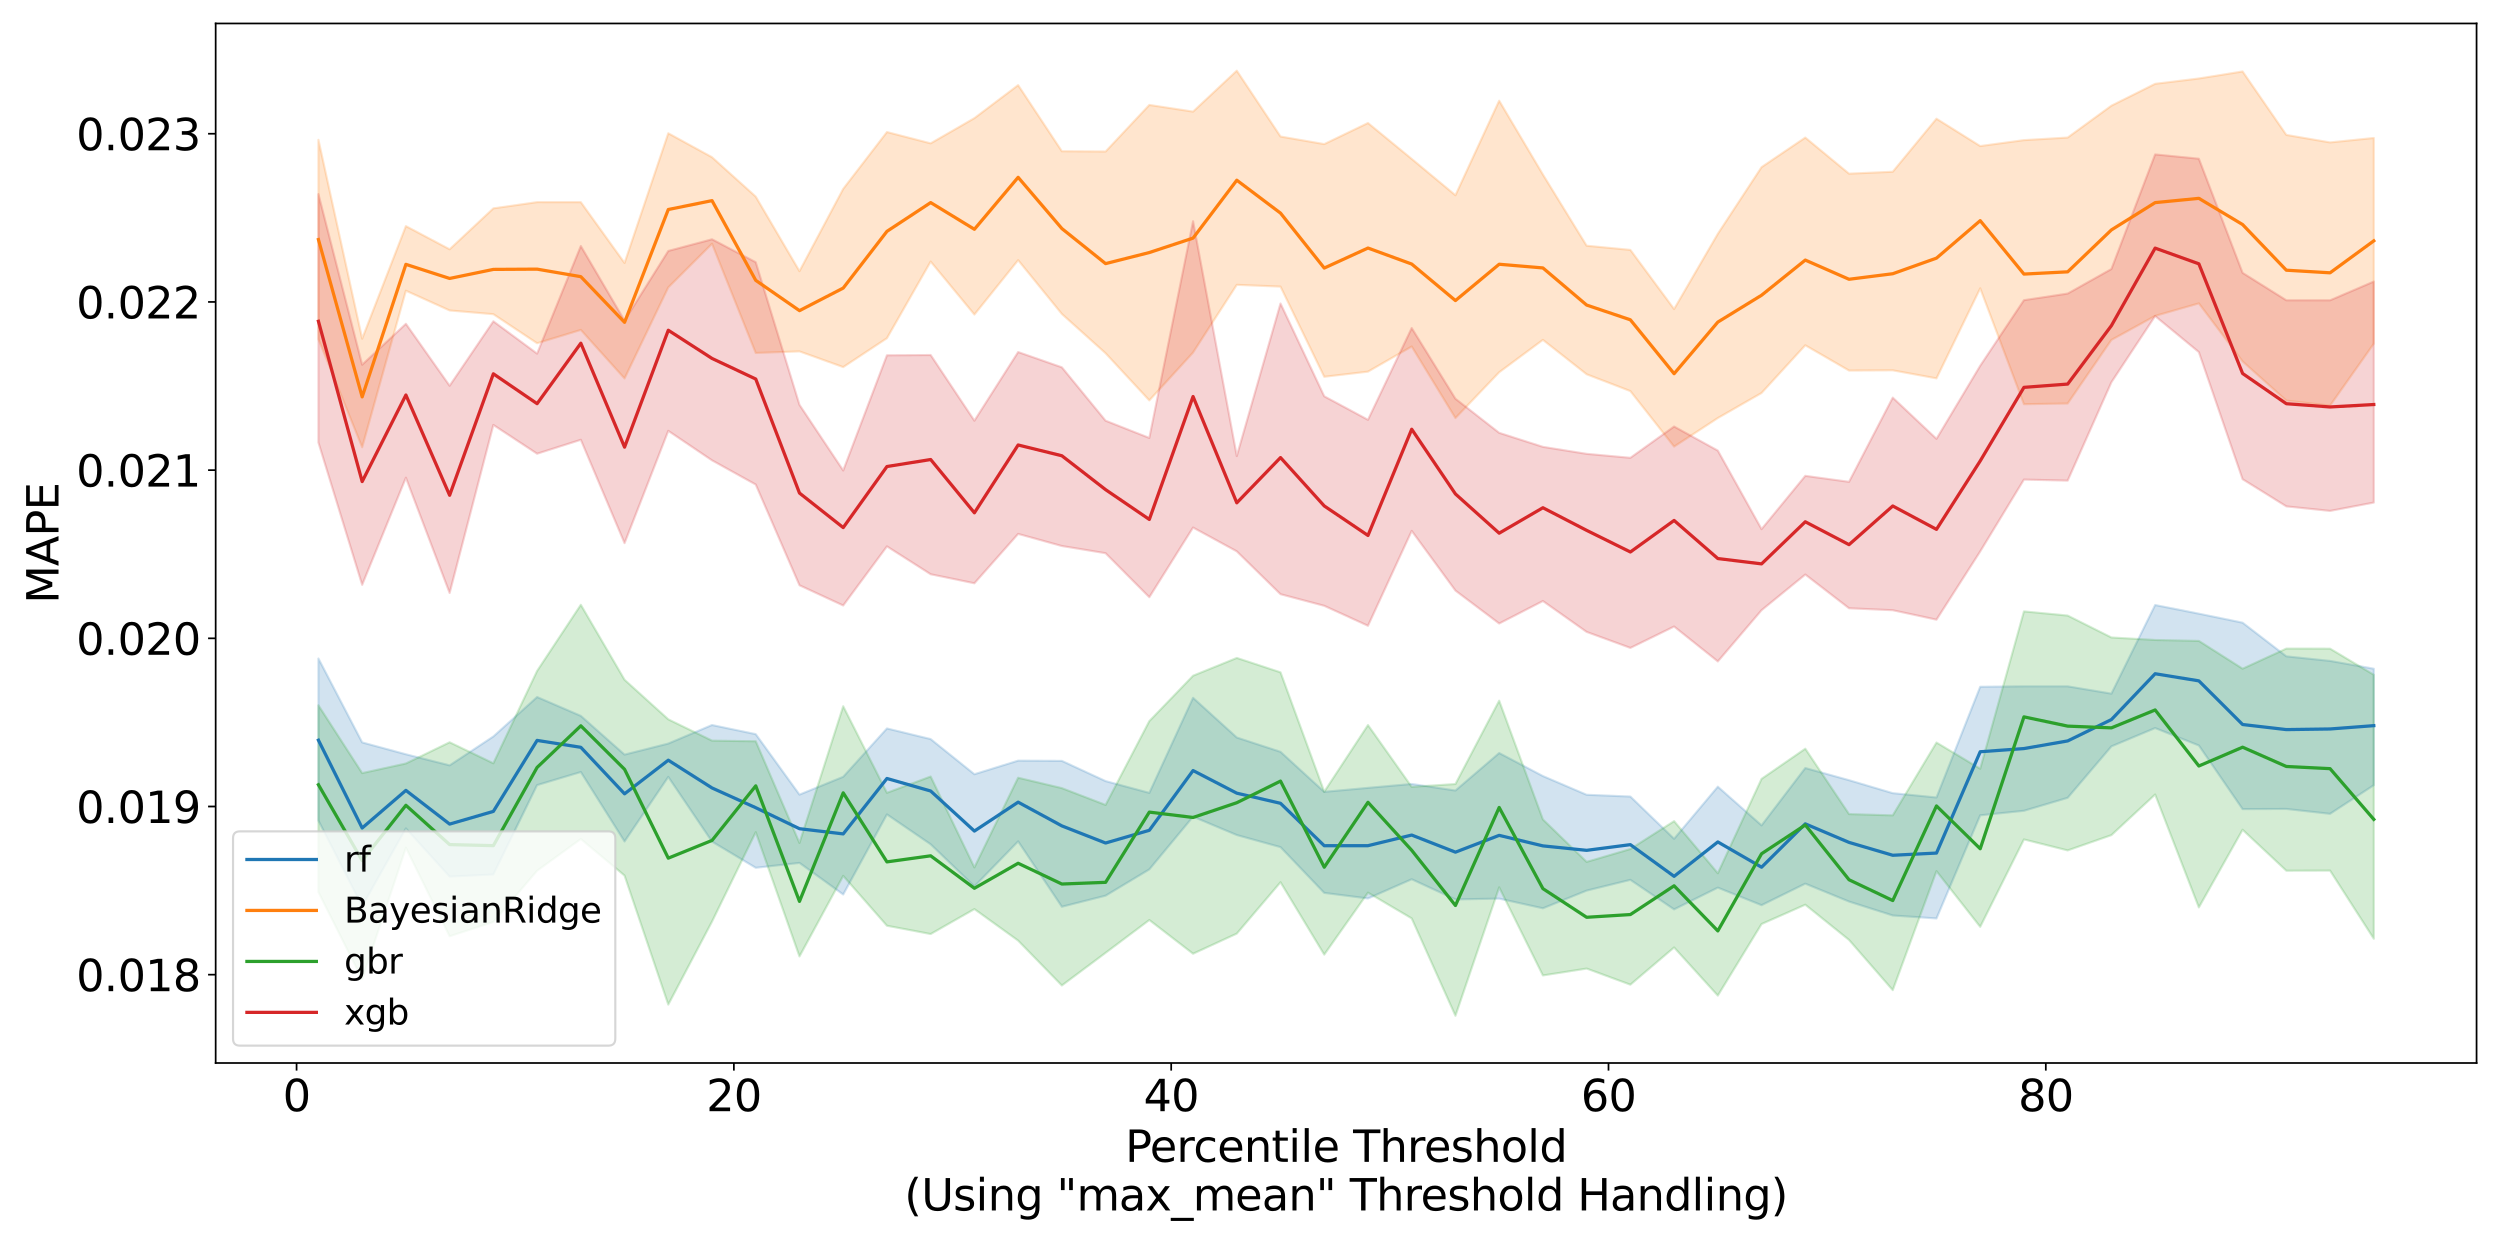 <?xml version="1.0" encoding="utf-8" standalone="no"?>
<!DOCTYPE svg PUBLIC "-//W3C//DTD SVG 1.1//EN"
  "http://www.w3.org/Graphics/SVG/1.1/DTD/svg11.dtd">
<svg xmlns:xlink="http://www.w3.org/1999/xlink" width="1152pt" height="576pt" viewBox="0 0 1152 576" xmlns="http://www.w3.org/2000/svg" version="1.1">
 <defs>
  <style type="text/css">*{stroke-linejoin: round; stroke-linecap: butt}</style>
 </defs>
 <g id="figure_1">
  <g id="patch_1">
   <path d="M 0 576 
L 1152 576 
L 1152 0 
L 0 0 
z
" style="fill: #ffffff"/>
  </g>
  <g id="axes_1">
   <g id="patch_2">
    <path d="M 99.38 489.832 
L 1141.2 489.832 
L 1141.2 10.8 
L 99.38 10.8 
z
" style="fill: #ffffff"/>
   </g>
   <g id="PolyCollection_1">
    <defs>
     <path id="m09aeb1f771" d="M 146.735 -272.555 
L 146.735 -197.867 
L 166.887 -158.399 
L 187.038 -194.253 
L 207.189 -172.056 
L 227.34 -173.03 
L 247.492 -214.222 
L 267.643 -220.249 
L 287.794 -188.249 
L 307.946 -217.989 
L 328.097 -188.182 
L 348.248 -176.129 
L 368.399 -178.371 
L 388.551 -163.818 
L 408.702 -200.719 
L 428.853 -186.941 
L 449.004 -167.547 
L 469.156 -188.294 
L 489.307 -158.169 
L 509.458 -163.265 
L 529.609 -175.383 
L 549.761 -199.674 
L 569.912 -191.214 
L 590.063 -185.636 
L 610.214 -164.557 
L 630.366 -161.987 
L 650.517 -170.841 
L 670.668 -161.537 
L 690.819 -161.922 
L 710.971 -157.451 
L 731.122 -165.607 
L 751.273 -170.562 
L 771.424 -156.96 
L 791.576 -166.978 
L 811.727 -158.888 
L 831.878 -168.817 
L 852.029 -160.564 
L 872.181 -154.145 
L 892.332 -152.78 
L 912.483 -200.301 
L 932.634 -202.386 
L 952.786 -208.374 
L 972.937 -232.063 
L 993.088 -240.504 
L 1013.24 -232.476 
L 1033.391 -203.153 
L 1053.542 -203.233 
L 1073.693 -200.991 
L 1093.845 -214.177 
L 1093.845 -267.848 
L 1093.845 -267.848 
L 1073.693 -271.451 
L 1053.542 -273.558 
L 1033.391 -289.062 
L 1013.24 -293.213 
L 993.088 -297.196 
L 972.937 -256.363 
L 952.786 -259.735 
L 932.634 -259.733 
L 912.483 -259.531 
L 892.332 -208.522 
L 872.181 -210.508 
L 852.029 -216.49 
L 831.878 -222.099 
L 811.727 -195.669 
L 791.576 -213.493 
L 771.424 -189.485 
L 751.273 -208.947 
L 731.122 -209.765 
L 710.971 -218.39 
L 690.819 -229.004 
L 670.668 -211.718 
L 650.517 -214.744 
L 630.366 -212.949 
L 610.214 -211.11 
L 590.063 -229.559 
L 569.912 -236.152 
L 549.761 -254.445 
L 529.609 -210.643 
L 509.458 -216.07 
L 489.307 -225.384 
L 469.156 -225.489 
L 449.004 -219.229 
L 428.853 -235.425 
L 408.702 -240.32 
L 388.551 -218.06 
L 368.399 -209.832 
L 348.248 -237.696 
L 328.097 -241.904 
L 307.946 -233.365 
L 287.794 -228.278 
L 267.643 -246.12 
L 247.492 -254.806 
L 227.34 -236.625 
L 207.189 -223.32 
L 187.038 -228.425 
L 166.887 -233.893 
L 146.735 -272.555 
z
" style="stroke: #1f77b4; stroke-opacity: 0.2"/>
    </defs>
    <g clip-path="url(#pe85b856c4c)">
     <use xlink:href="#m09aeb1f771" x="0" y="576" style="fill: #1f77b4; fill-opacity: 0.2; stroke: #1f77b4; stroke-opacity: 0.2"/>
    </g>
   </g>
   <g id="PolyCollection_2">
    <defs>
     <path id="me92561ac4c" d="M 146.735 -511.567 
L 146.735 -419.696 
L 166.887 -369.91 
L 187.038 -442.036 
L 207.189 -432.942 
L 227.34 -431.219 
L 247.492 -417.832 
L 267.643 -423.975 
L 287.794 -401.597 
L 307.946 -443.578 
L 328.097 -463.676 
L 348.248 -413.354 
L 368.399 -414.082 
L 388.551 -406.837 
L 408.702 -420.148 
L 428.853 -455.467 
L 449.004 -431.054 
L 469.156 -456.108 
L 489.307 -431.326 
L 509.458 -413.226 
L 529.609 -391.495 
L 549.761 -413.547 
L 569.912 -444.747 
L 590.063 -443.929 
L 610.214 -402.38 
L 630.366 -404.74 
L 650.517 -416.328 
L 670.668 -383.356 
L 690.819 -404.449 
L 710.971 -419.386 
L 731.122 -403.533 
L 751.273 -395.778 
L 771.424 -370.201 
L 791.576 -383.369 
L 811.727 -394.914 
L 831.878 -416.895 
L 852.029 -405.248 
L 872.181 -405.359 
L 892.332 -401.651 
L 912.483 -443.132 
L 932.634 -389.738 
L 952.786 -390.069 
L 972.937 -419.361 
L 993.088 -430.43 
L 1013.24 -436.205 
L 1033.391 -409.463 
L 1053.542 -391.415 
L 1073.693 -389.093 
L 1093.845 -417.635 
L 1093.845 -512.417 
L 1093.845 -512.417 
L 1073.693 -510.367 
L 1053.542 -513.832 
L 1033.391 -543.068 
L 1013.24 -539.833 
L 993.088 -537.371 
L 972.937 -527.3 
L 952.786 -512.612 
L 932.634 -511.423 
L 912.483 -508.69 
L 892.332 -521.302 
L 872.181 -496.858 
L 852.029 -495.966 
L 831.878 -512.605 
L 811.727 -498.978 
L 791.576 -468.251 
L 771.424 -433.587 
L 751.273 -460.846 
L 731.122 -462.765 
L 710.971 -495.579 
L 690.819 -529.594 
L 670.668 -486.024 
L 650.517 -502.77 
L 630.366 -519.319 
L 610.214 -509.594 
L 590.063 -513.086 
L 569.912 -543.426 
L 549.761 -524.561 
L 529.609 -527.636 
L 509.458 -506.176 
L 489.307 -506.306 
L 469.156 -536.771 
L 449.004 -521.554 
L 428.853 -509.94 
L 408.702 -515.156 
L 388.551 -488.963 
L 368.399 -451.046 
L 348.248 -485.399 
L 328.097 -503.549 
L 307.946 -514.589 
L 287.794 -454.819 
L 267.643 -482.841 
L 247.492 -482.851 
L 227.34 -479.986 
L 207.189 -461.122 
L 187.038 -471.798 
L 166.887 -419.937 
L 146.735 -511.567 
z
" style="stroke: #ff7f0e; stroke-opacity: 0.2"/>
    </defs>
    <g clip-path="url(#pe85b856c4c)">
     <use xlink:href="#me92561ac4c" x="0" y="576" style="fill: #ff7f0e; fill-opacity: 0.2; stroke: #ff7f0e; stroke-opacity: 0.2"/>
    </g>
   </g>
   <g id="PolyCollection_3">
    <defs>
     <path id="mf1f3521c88" d="M 146.735 -250.971 
L 146.735 -164.924 
L 166.887 -124.812 
L 187.038 -185.406 
L 207.189 -144.576 
L 227.34 -151.16 
L 247.492 -174.764 
L 267.643 -189.406 
L 287.794 -172.542 
L 307.946 -113.09 
L 328.097 -151.338 
L 348.248 -192.523 
L 368.399 -135.279 
L 388.551 -172.398 
L 408.702 -149.423 
L 428.853 -145.598 
L 449.004 -157.093 
L 469.156 -142.57 
L 489.307 -121.889 
L 509.458 -136.941 
L 529.609 -152.058 
L 549.761 -136.525 
L 569.912 -145.79 
L 590.063 -169.465 
L 610.214 -136.117 
L 630.366 -164.676 
L 650.517 -152.795 
L 670.668 -107.942 
L 690.819 -167.11 
L 710.971 -126.526 
L 731.122 -129.687 
L 751.273 -122.261 
L 771.424 -139.413 
L 791.576 -117.226 
L 811.727 -150.205 
L 831.878 -159.108 
L 852.029 -142.89 
L 872.181 -119.748 
L 892.332 -174.577 
L 912.483 -148.919 
L 932.634 -189.192 
L 952.786 -184.131 
L 972.937 -191.17 
L 993.088 -209.89 
L 1013.24 -157.863 
L 1033.391 -193.652 
L 1053.542 -174.782 
L 1073.693 -174.837 
L 1093.845 -143.438 
L 1093.845 -265.063 
L 1093.845 -265.063 
L 1073.693 -277.098 
L 1053.542 -277.128 
L 1033.391 -267.854 
L 1013.24 -280.663 
L 993.088 -281.099 
L 972.937 -282.243 
L 952.786 -292.34 
L 932.634 -294.266 
L 912.483 -221.756 
L 892.332 -233.832 
L 872.181 -200.276 
L 852.029 -200.863 
L 831.878 -230.995 
L 811.727 -217.087 
L 791.576 -173.593 
L 771.424 -197.616 
L 751.273 -184.759 
L 731.122 -178.835 
L 710.971 -198.394 
L 690.819 -253.12 
L 670.668 -214.716 
L 650.517 -213.41 
L 630.366 -241.888 
L 610.214 -211.179 
L 590.063 -266.187 
L 569.912 -272.815 
L 549.761 -264.624 
L 529.609 -243.708 
L 509.458 -205.076 
L 489.307 -212.827 
L 469.156 -217.621 
L 449.004 -176.295 
L 428.853 -218.177 
L 408.702 -210.667 
L 388.551 -250.559 
L 368.399 -187.569 
L 348.248 -234.428 
L 328.097 -234.709 
L 307.946 -244.524 
L 287.794 -262.761 
L 267.643 -297.305 
L 247.492 -266.812 
L 227.34 -224.263 
L 207.189 -233.959 
L 187.038 -224.181 
L 166.887 -219.747 
L 146.735 -250.971 
z
" style="stroke: #2ca02c; stroke-opacity: 0.2"/>
    </defs>
    <g clip-path="url(#pe85b856c4c)">
     <use xlink:href="#mf1f3521c88" x="0" y="576" style="fill: #2ca02c; fill-opacity: 0.2; stroke: #2ca02c; stroke-opacity: 0.2"/>
    </g>
   </g>
   <g id="PolyCollection_4">
    <defs>
     <path id="m5b934c4d27" d="M 146.735 -486.541 
L 146.735 -372.089 
L 166.887 -306.521 
L 187.038 -355.868 
L 207.189 -302.764 
L 227.34 -380.194 
L 247.492 -366.931 
L 267.643 -373.345 
L 287.794 -325.734 
L 307.946 -377.46 
L 328.097 -363.872 
L 348.248 -352.717 
L 368.399 -306.313 
L 388.551 -296.985 
L 408.702 -324.23 
L 428.853 -311.381 
L 449.004 -307.226 
L 469.156 -329.975 
L 489.307 -324.398 
L 509.458 -321.083 
L 529.609 -300.806 
L 549.761 -332.915 
L 569.912 -321.937 
L 590.063 -302.194 
L 610.214 -296.843 
L 630.366 -287.645 
L 650.517 -331.365 
L 670.668 -303.859 
L 690.819 -288.68 
L 710.971 -299.045 
L 731.122 -284.807 
L 751.273 -277.442 
L 771.424 -287.302 
L 791.576 -271.207 
L 811.727 -294.816 
L 831.878 -311.255 
L 852.029 -295.72 
L 872.181 -294.81 
L 892.332 -290.452 
L 912.483 -321.898 
L 932.634 -355.01 
L 952.786 -354.536 
L 972.937 -399.855 
L 993.088 -430.351 
L 1013.24 -413.745 
L 1033.391 -355.189 
L 1053.542 -342.663 
L 1073.693 -340.574 
L 1093.845 -344.419 
L 1093.845 -446.263 
L 1093.845 -446.263 
L 1073.693 -437.617 
L 1053.542 -437.627 
L 1033.391 -450.259 
L 1013.24 -502.86 
L 993.088 -504.836 
L 972.937 -452.026 
L 952.786 -440.721 
L 932.634 -437.685 
L 912.483 -407.465 
L 892.332 -373.782 
L 872.181 -392.775 
L 852.029 -353.97 
L 831.878 -356.725 
L 811.727 -332.178 
L 791.576 -368.36 
L 771.424 -379.459 
L 751.273 -365.035 
L 731.122 -366.866 
L 710.971 -370.084 
L 690.819 -376.543 
L 670.668 -392.261 
L 650.517 -424.846 
L 630.366 -382.55 
L 610.214 -393.387 
L 590.063 -436.135 
L 569.912 -365.839 
L 549.761 -474.058 
L 529.609 -374.194 
L 509.458 -382.135 
L 489.307 -406.735 
L 469.156 -413.777 
L 449.004 -382.144 
L 428.853 -412.406 
L 408.702 -412.272 
L 388.551 -359.202 
L 368.399 -389.456 
L 348.248 -455.171 
L 328.097 -465.733 
L 307.946 -460.361 
L 287.794 -428.274 
L 267.643 -462.631 
L 247.492 -413.049 
L 227.34 -427.94 
L 207.189 -398.242 
L 187.038 -426.792 
L 166.887 -407.944 
L 146.735 -486.541 
z
" style="stroke: #d62728; stroke-opacity: 0.2"/>
    </defs>
    <g clip-path="url(#pe85b856c4c)">
     <use xlink:href="#m5b934c4d27" x="0" y="576" style="fill: #d62728; fill-opacity: 0.2; stroke: #d62728; stroke-opacity: 0.2"/>
    </g>
   </g>
   <g id="matplotlib.axis_1">
    <g id="xtick_1">
     <g id="line2d_1">
      <defs>
       <path id="mf5b705c789" d="M 0 0 
L 0 3.5 
" style="stroke: #000000; stroke-width: 0.8"/>
      </defs>
      <g>
       <use xlink:href="#mf5b705c789" x="136.66" y="489.832" style="stroke: #000000; stroke-width: 0.8"/>
      </g>
     </g>
     <g id="text_1">
      <!-- 0 -->
      <g transform="translate(130.297 512.029) scale(0.2 -0.2)">
       <defs>
        <path id="DejaVuSans-30" d="M 2034 4250 
Q 1547 4250 1301 3770 
Q 1056 3291 1056 2328 
Q 1056 1369 1301 889 
Q 1547 409 2034 409 
Q 2525 409 2770 889 
Q 3016 1369 3016 2328 
Q 3016 3291 2770 3770 
Q 2525 4250 2034 4250 
z
M 2034 4750 
Q 2819 4750 3233 4129 
Q 3647 3509 3647 2328 
Q 3647 1150 3233 529 
Q 2819 -91 2034 -91 
Q 1250 -91 836 529 
Q 422 1150 422 2328 
Q 422 3509 836 4129 
Q 1250 4750 2034 4750 
z
" transform="scale(0.016)"/>
       </defs>
       <use xlink:href="#DejaVuSans-30"/>
      </g>
     </g>
    </g>
    <g id="xtick_2">
     <g id="line2d_2">
      <g>
       <use xlink:href="#mf5b705c789" x="338.172" y="489.832" style="stroke: #000000; stroke-width: 0.8"/>
      </g>
     </g>
     <g id="text_2">
      <!-- 20 -->
      <g transform="translate(325.447 512.029) scale(0.2 -0.2)">
       <defs>
        <path id="DejaVuSans-32" d="M 1228 531 
L 3431 531 
L 3431 0 
L 469 0 
L 469 531 
Q 828 903 1448 1529 
Q 2069 2156 2228 2338 
Q 2531 2678 2651 2914 
Q 2772 3150 2772 3378 
Q 2772 3750 2511 3984 
Q 2250 4219 1831 4219 
Q 1534 4219 1204 4116 
Q 875 4013 500 3803 
L 500 4441 
Q 881 4594 1212 4672 
Q 1544 4750 1819 4750 
Q 2544 4750 2975 4387 
Q 3406 4025 3406 3419 
Q 3406 3131 3298 2873 
Q 3191 2616 2906 2266 
Q 2828 2175 2409 1742 
Q 1991 1309 1228 531 
z
" transform="scale(0.016)"/>
       </defs>
       <use xlink:href="#DejaVuSans-32"/>
       <use xlink:href="#DejaVuSans-30" x="63.623"/>
      </g>
     </g>
    </g>
    <g id="xtick_3">
     <g id="line2d_3">
      <g>
       <use xlink:href="#mf5b705c789" x="539.685" y="489.832" style="stroke: #000000; stroke-width: 0.8"/>
      </g>
     </g>
     <g id="text_3">
      <!-- 40 -->
      <g transform="translate(526.96 512.029) scale(0.2 -0.2)">
       <defs>
        <path id="DejaVuSans-34" d="M 2419 4116 
L 825 1625 
L 2419 1625 
L 2419 4116 
z
M 2253 4666 
L 3047 4666 
L 3047 1625 
L 3713 1625 
L 3713 1100 
L 3047 1100 
L 3047 0 
L 2419 0 
L 2419 1100 
L 313 1100 
L 313 1709 
L 2253 4666 
z
" transform="scale(0.016)"/>
       </defs>
       <use xlink:href="#DejaVuSans-34"/>
       <use xlink:href="#DejaVuSans-30" x="63.623"/>
      </g>
     </g>
    </g>
    <g id="xtick_4">
     <g id="line2d_4">
      <g>
       <use xlink:href="#mf5b705c789" x="741.198" y="489.832" style="stroke: #000000; stroke-width: 0.8"/>
      </g>
     </g>
     <g id="text_4">
      <!-- 60 -->
      <g transform="translate(728.473 512.029) scale(0.2 -0.2)">
       <defs>
        <path id="DejaVuSans-36" d="M 2113 2584 
Q 1688 2584 1439 2293 
Q 1191 2003 1191 1497 
Q 1191 994 1439 701 
Q 1688 409 2113 409 
Q 2538 409 2786 701 
Q 3034 994 3034 1497 
Q 3034 2003 2786 2293 
Q 2538 2584 2113 2584 
z
M 3366 4563 
L 3366 3988 
Q 3128 4100 2886 4159 
Q 2644 4219 2406 4219 
Q 1781 4219 1451 3797 
Q 1122 3375 1075 2522 
Q 1259 2794 1537 2939 
Q 1816 3084 2150 3084 
Q 2853 3084 3261 2657 
Q 3669 2231 3669 1497 
Q 3669 778 3244 343 
Q 2819 -91 2113 -91 
Q 1303 -91 875 529 
Q 447 1150 447 2328 
Q 447 3434 972 4092 
Q 1497 4750 2381 4750 
Q 2619 4750 2861 4703 
Q 3103 4656 3366 4563 
z
" transform="scale(0.016)"/>
       </defs>
       <use xlink:href="#DejaVuSans-36"/>
       <use xlink:href="#DejaVuSans-30" x="63.623"/>
      </g>
     </g>
    </g>
    <g id="xtick_5">
     <g id="line2d_5">
      <g>
       <use xlink:href="#mf5b705c789" x="942.71" y="489.832" style="stroke: #000000; stroke-width: 0.8"/>
      </g>
     </g>
     <g id="text_5">
      <!-- 80 -->
      <g transform="translate(929.985 512.029) scale(0.2 -0.2)">
       <defs>
        <path id="DejaVuSans-38" d="M 2034 2216 
Q 1584 2216 1326 1975 
Q 1069 1734 1069 1313 
Q 1069 891 1326 650 
Q 1584 409 2034 409 
Q 2484 409 2743 651 
Q 3003 894 3003 1313 
Q 3003 1734 2745 1975 
Q 2488 2216 2034 2216 
z
M 1403 2484 
Q 997 2584 770 2862 
Q 544 3141 544 3541 
Q 544 4100 942 4425 
Q 1341 4750 2034 4750 
Q 2731 4750 3128 4425 
Q 3525 4100 3525 3541 
Q 3525 3141 3298 2862 
Q 3072 2584 2669 2484 
Q 3125 2378 3379 2068 
Q 3634 1759 3634 1313 
Q 3634 634 3220 271 
Q 2806 -91 2034 -91 
Q 1263 -91 848 271 
Q 434 634 434 1313 
Q 434 1759 690 2068 
Q 947 2378 1403 2484 
z
M 1172 3481 
Q 1172 3119 1398 2916 
Q 1625 2713 2034 2713 
Q 2441 2713 2670 2916 
Q 2900 3119 2900 3481 
Q 2900 3844 2670 4047 
Q 2441 4250 2034 4250 
Q 1625 4250 1398 4047 
Q 1172 3844 1172 3481 
z
" transform="scale(0.016)"/>
       </defs>
       <use xlink:href="#DejaVuSans-38"/>
       <use xlink:href="#DejaVuSans-30" x="63.623"/>
      </g>
     </g>
    </g>
    <g id="text_6">
     <!-- Percentile Threshold -->
     <g transform="translate(518.51 535.385) scale(0.2 -0.2)">
      <defs>
       <path id="DejaVuSans-50" d="M 1259 4147 
L 1259 2394 
L 2053 2394 
Q 2494 2394 2734 2622 
Q 2975 2850 2975 3272 
Q 2975 3691 2734 3919 
Q 2494 4147 2053 4147 
L 1259 4147 
z
M 628 4666 
L 2053 4666 
Q 2838 4666 3239 4311 
Q 3641 3956 3641 3272 
Q 3641 2581 3239 2228 
Q 2838 1875 2053 1875 
L 1259 1875 
L 1259 0 
L 628 0 
L 628 4666 
z
" transform="scale(0.016)"/>
       <path id="DejaVuSans-65" d="M 3597 1894 
L 3597 1613 
L 953 1613 
Q 991 1019 1311 708 
Q 1631 397 2203 397 
Q 2534 397 2845 478 
Q 3156 559 3463 722 
L 3463 178 
Q 3153 47 2828 -22 
Q 2503 -91 2169 -91 
Q 1331 -91 842 396 
Q 353 884 353 1716 
Q 353 2575 817 3079 
Q 1281 3584 2069 3584 
Q 2775 3584 3186 3129 
Q 3597 2675 3597 1894 
z
M 3022 2063 
Q 3016 2534 2758 2815 
Q 2500 3097 2075 3097 
Q 1594 3097 1305 2825 
Q 1016 2553 972 2059 
L 3022 2063 
z
" transform="scale(0.016)"/>
       <path id="DejaVuSans-72" d="M 2631 2963 
Q 2534 3019 2420 3045 
Q 2306 3072 2169 3072 
Q 1681 3072 1420 2755 
Q 1159 2438 1159 1844 
L 1159 0 
L 581 0 
L 581 3500 
L 1159 3500 
L 1159 2956 
Q 1341 3275 1631 3429 
Q 1922 3584 2338 3584 
Q 2397 3584 2469 3576 
Q 2541 3569 2628 3553 
L 2631 2963 
z
" transform="scale(0.016)"/>
       <path id="DejaVuSans-63" d="M 3122 3366 
L 3122 2828 
Q 2878 2963 2633 3030 
Q 2388 3097 2138 3097 
Q 1578 3097 1268 2742 
Q 959 2388 959 1747 
Q 959 1106 1268 751 
Q 1578 397 2138 397 
Q 2388 397 2633 464 
Q 2878 531 3122 666 
L 3122 134 
Q 2881 22 2623 -34 
Q 2366 -91 2075 -91 
Q 1284 -91 818 406 
Q 353 903 353 1747 
Q 353 2603 823 3093 
Q 1294 3584 2113 3584 
Q 2378 3584 2631 3529 
Q 2884 3475 3122 3366 
z
" transform="scale(0.016)"/>
       <path id="DejaVuSans-6e" d="M 3513 2113 
L 3513 0 
L 2938 0 
L 2938 2094 
Q 2938 2591 2744 2837 
Q 2550 3084 2163 3084 
Q 1697 3084 1428 2787 
Q 1159 2491 1159 1978 
L 1159 0 
L 581 0 
L 581 3500 
L 1159 3500 
L 1159 2956 
Q 1366 3272 1645 3428 
Q 1925 3584 2291 3584 
Q 2894 3584 3203 3211 
Q 3513 2838 3513 2113 
z
" transform="scale(0.016)"/>
       <path id="DejaVuSans-74" d="M 1172 4494 
L 1172 3500 
L 2356 3500 
L 2356 3053 
L 1172 3053 
L 1172 1153 
Q 1172 725 1289 603 
Q 1406 481 1766 481 
L 2356 481 
L 2356 0 
L 1766 0 
Q 1100 0 847 248 
Q 594 497 594 1153 
L 594 3053 
L 172 3053 
L 172 3500 
L 594 3500 
L 594 4494 
L 1172 4494 
z
" transform="scale(0.016)"/>
       <path id="DejaVuSans-69" d="M 603 3500 
L 1178 3500 
L 1178 0 
L 603 0 
L 603 3500 
z
M 603 4863 
L 1178 4863 
L 1178 4134 
L 603 4134 
L 603 4863 
z
" transform="scale(0.016)"/>
       <path id="DejaVuSans-6c" d="M 603 4863 
L 1178 4863 
L 1178 0 
L 603 0 
L 603 4863 
z
" transform="scale(0.016)"/>
       <path id="DejaVuSans-20" transform="scale(0.016)"/>
       <path id="DejaVuSans-54" d="M -19 4666 
L 3928 4666 
L 3928 4134 
L 2272 4134 
L 2272 0 
L 1638 0 
L 1638 4134 
L -19 4134 
L -19 4666 
z
" transform="scale(0.016)"/>
       <path id="DejaVuSans-68" d="M 3513 2113 
L 3513 0 
L 2938 0 
L 2938 2094 
Q 2938 2591 2744 2837 
Q 2550 3084 2163 3084 
Q 1697 3084 1428 2787 
Q 1159 2491 1159 1978 
L 1159 0 
L 581 0 
L 581 4863 
L 1159 4863 
L 1159 2956 
Q 1366 3272 1645 3428 
Q 1925 3584 2291 3584 
Q 2894 3584 3203 3211 
Q 3513 2838 3513 2113 
z
" transform="scale(0.016)"/>
       <path id="DejaVuSans-73" d="M 2834 3397 
L 2834 2853 
Q 2591 2978 2328 3040 
Q 2066 3103 1784 3103 
Q 1356 3103 1142 2972 
Q 928 2841 928 2578 
Q 928 2378 1081 2264 
Q 1234 2150 1697 2047 
L 1894 2003 
Q 2506 1872 2764 1633 
Q 3022 1394 3022 966 
Q 3022 478 2636 193 
Q 2250 -91 1575 -91 
Q 1294 -91 989 -36 
Q 684 19 347 128 
L 347 722 
Q 666 556 975 473 
Q 1284 391 1588 391 
Q 1994 391 2212 530 
Q 2431 669 2431 922 
Q 2431 1156 2273 1281 
Q 2116 1406 1581 1522 
L 1381 1569 
Q 847 1681 609 1914 
Q 372 2147 372 2553 
Q 372 3047 722 3315 
Q 1072 3584 1716 3584 
Q 2034 3584 2315 3537 
Q 2597 3491 2834 3397 
z
" transform="scale(0.016)"/>
       <path id="DejaVuSans-6f" d="M 1959 3097 
Q 1497 3097 1228 2736 
Q 959 2375 959 1747 
Q 959 1119 1226 758 
Q 1494 397 1959 397 
Q 2419 397 2687 759 
Q 2956 1122 2956 1747 
Q 2956 2369 2687 2733 
Q 2419 3097 1959 3097 
z
M 1959 3584 
Q 2709 3584 3137 3096 
Q 3566 2609 3566 1747 
Q 3566 888 3137 398 
Q 2709 -91 1959 -91 
Q 1206 -91 779 398 
Q 353 888 353 1747 
Q 353 2609 779 3096 
Q 1206 3584 1959 3584 
z
" transform="scale(0.016)"/>
       <path id="DejaVuSans-64" d="M 2906 2969 
L 2906 4863 
L 3481 4863 
L 3481 0 
L 2906 0 
L 2906 525 
Q 2725 213 2448 61 
Q 2172 -91 1784 -91 
Q 1150 -91 751 415 
Q 353 922 353 1747 
Q 353 2572 751 3078 
Q 1150 3584 1784 3584 
Q 2172 3584 2448 3432 
Q 2725 3281 2906 2969 
z
M 947 1747 
Q 947 1113 1208 752 
Q 1469 391 1925 391 
Q 2381 391 2643 752 
Q 2906 1113 2906 1747 
Q 2906 2381 2643 2742 
Q 2381 3103 1925 3103 
Q 1469 3103 1208 2742 
Q 947 2381 947 1747 
z
" transform="scale(0.016)"/>
      </defs>
      <use xlink:href="#DejaVuSans-50"/>
      <use xlink:href="#DejaVuSans-65" x="56.678"/>
      <use xlink:href="#DejaVuSans-72" x="118.201"/>
      <use xlink:href="#DejaVuSans-63" x="157.064"/>
      <use xlink:href="#DejaVuSans-65" x="212.045"/>
      <use xlink:href="#DejaVuSans-6e" x="273.568"/>
      <use xlink:href="#DejaVuSans-74" x="336.947"/>
      <use xlink:href="#DejaVuSans-69" x="376.156"/>
      <use xlink:href="#DejaVuSans-6c" x="403.939"/>
      <use xlink:href="#DejaVuSans-65" x="431.723"/>
      <use xlink:href="#DejaVuSans-20" x="493.246"/>
      <use xlink:href="#DejaVuSans-54" x="525.033"/>
      <use xlink:href="#DejaVuSans-68" x="586.117"/>
      <use xlink:href="#DejaVuSans-72" x="649.496"/>
      <use xlink:href="#DejaVuSans-65" x="688.359"/>
      <use xlink:href="#DejaVuSans-73" x="749.883"/>
      <use xlink:href="#DejaVuSans-68" x="801.982"/>
      <use xlink:href="#DejaVuSans-6f" x="865.361"/>
      <use xlink:href="#DejaVuSans-6c" x="926.543"/>
      <use xlink:href="#DejaVuSans-64" x="954.326"/>
     </g>
     <!-- (Using "max_mean" Threshold Handling) -->
     <g transform="translate(416.76 557.781) scale(0.2 -0.2)">
      <defs>
       <path id="DejaVuSans-28" d="M 1984 4856 
Q 1566 4138 1362 3434 
Q 1159 2731 1159 2009 
Q 1159 1288 1364 580 
Q 1569 -128 1984 -844 
L 1484 -844 
Q 1016 -109 783 600 
Q 550 1309 550 2009 
Q 550 2706 781 3412 
Q 1013 4119 1484 4856 
L 1984 4856 
z
" transform="scale(0.016)"/>
       <path id="DejaVuSans-55" d="M 556 4666 
L 1191 4666 
L 1191 1831 
Q 1191 1081 1462 751 
Q 1734 422 2344 422 
Q 2950 422 3222 751 
Q 3494 1081 3494 1831 
L 3494 4666 
L 4128 4666 
L 4128 1753 
Q 4128 841 3676 375 
Q 3225 -91 2344 -91 
Q 1459 -91 1007 375 
Q 556 841 556 1753 
L 556 4666 
z
" transform="scale(0.016)"/>
       <path id="DejaVuSans-67" d="M 2906 1791 
Q 2906 2416 2648 2759 
Q 2391 3103 1925 3103 
Q 1463 3103 1205 2759 
Q 947 2416 947 1791 
Q 947 1169 1205 825 
Q 1463 481 1925 481 
Q 2391 481 2648 825 
Q 2906 1169 2906 1791 
z
M 3481 434 
Q 3481 -459 3084 -895 
Q 2688 -1331 1869 -1331 
Q 1566 -1331 1297 -1286 
Q 1028 -1241 775 -1147 
L 775 -588 
Q 1028 -725 1275 -790 
Q 1522 -856 1778 -856 
Q 2344 -856 2625 -561 
Q 2906 -266 2906 331 
L 2906 616 
Q 2728 306 2450 153 
Q 2172 0 1784 0 
Q 1141 0 747 490 
Q 353 981 353 1791 
Q 353 2603 747 3093 
Q 1141 3584 1784 3584 
Q 2172 3584 2450 3431 
Q 2728 3278 2906 2969 
L 2906 3500 
L 3481 3500 
L 3481 434 
z
" transform="scale(0.016)"/>
       <path id="DejaVuSans-22" d="M 1147 4666 
L 1147 2931 
L 616 2931 
L 616 4666 
L 1147 4666 
z
M 2328 4666 
L 2328 2931 
L 1797 2931 
L 1797 4666 
L 2328 4666 
z
" transform="scale(0.016)"/>
       <path id="DejaVuSans-6d" d="M 3328 2828 
Q 3544 3216 3844 3400 
Q 4144 3584 4550 3584 
Q 5097 3584 5394 3201 
Q 5691 2819 5691 2113 
L 5691 0 
L 5113 0 
L 5113 2094 
Q 5113 2597 4934 2840 
Q 4756 3084 4391 3084 
Q 3944 3084 3684 2787 
Q 3425 2491 3425 1978 
L 3425 0 
L 2847 0 
L 2847 2094 
Q 2847 2600 2669 2842 
Q 2491 3084 2119 3084 
Q 1678 3084 1418 2786 
Q 1159 2488 1159 1978 
L 1159 0 
L 581 0 
L 581 3500 
L 1159 3500 
L 1159 2956 
Q 1356 3278 1631 3431 
Q 1906 3584 2284 3584 
Q 2666 3584 2933 3390 
Q 3200 3197 3328 2828 
z
" transform="scale(0.016)"/>
       <path id="DejaVuSans-61" d="M 2194 1759 
Q 1497 1759 1228 1600 
Q 959 1441 959 1056 
Q 959 750 1161 570 
Q 1363 391 1709 391 
Q 2188 391 2477 730 
Q 2766 1069 2766 1631 
L 2766 1759 
L 2194 1759 
z
M 3341 1997 
L 3341 0 
L 2766 0 
L 2766 531 
Q 2569 213 2275 61 
Q 1981 -91 1556 -91 
Q 1019 -91 701 211 
Q 384 513 384 1019 
Q 384 1609 779 1909 
Q 1175 2209 1959 2209 
L 2766 2209 
L 2766 2266 
Q 2766 2663 2505 2880 
Q 2244 3097 1772 3097 
Q 1472 3097 1187 3025 
Q 903 2953 641 2809 
L 641 3341 
Q 956 3463 1253 3523 
Q 1550 3584 1831 3584 
Q 2591 3584 2966 3190 
Q 3341 2797 3341 1997 
z
" transform="scale(0.016)"/>
       <path id="DejaVuSans-78" d="M 3513 3500 
L 2247 1797 
L 3578 0 
L 2900 0 
L 1881 1375 
L 863 0 
L 184 0 
L 1544 1831 
L 300 3500 
L 978 3500 
L 1906 2253 
L 2834 3500 
L 3513 3500 
z
" transform="scale(0.016)"/>
       <path id="DejaVuSans-5f" d="M 3263 -1063 
L 3263 -1509 
L -63 -1509 
L -63 -1063 
L 3263 -1063 
z
" transform="scale(0.016)"/>
       <path id="DejaVuSans-48" d="M 628 4666 
L 1259 4666 
L 1259 2753 
L 3553 2753 
L 3553 4666 
L 4184 4666 
L 4184 0 
L 3553 0 
L 3553 2222 
L 1259 2222 
L 1259 0 
L 628 0 
L 628 4666 
z
" transform="scale(0.016)"/>
       <path id="DejaVuSans-29" d="M 513 4856 
L 1013 4856 
Q 1481 4119 1714 3412 
Q 1947 2706 1947 2009 
Q 1947 1309 1714 600 
Q 1481 -109 1013 -844 
L 513 -844 
Q 928 -128 1133 580 
Q 1338 1288 1338 2009 
Q 1338 2731 1133 3434 
Q 928 4138 513 4856 
z
" transform="scale(0.016)"/>
      </defs>
      <use xlink:href="#DejaVuSans-28"/>
      <use xlink:href="#DejaVuSans-55" x="39.014"/>
      <use xlink:href="#DejaVuSans-73" x="112.207"/>
      <use xlink:href="#DejaVuSans-69" x="164.307"/>
      <use xlink:href="#DejaVuSans-6e" x="192.09"/>
      <use xlink:href="#DejaVuSans-67" x="255.469"/>
      <use xlink:href="#DejaVuSans-20" x="318.945"/>
      <use xlink:href="#DejaVuSans-22" x="350.732"/>
      <use xlink:href="#DejaVuSans-6d" x="396.729"/>
      <use xlink:href="#DejaVuSans-61" x="494.141"/>
      <use xlink:href="#DejaVuSans-78" x="555.42"/>
      <use xlink:href="#DejaVuSans-5f" x="614.6"/>
      <use xlink:href="#DejaVuSans-6d" x="664.6"/>
      <use xlink:href="#DejaVuSans-65" x="762.012"/>
      <use xlink:href="#DejaVuSans-61" x="823.535"/>
      <use xlink:href="#DejaVuSans-6e" x="884.814"/>
      <use xlink:href="#DejaVuSans-22" x="948.193"/>
      <use xlink:href="#DejaVuSans-20" x="994.189"/>
      <use xlink:href="#DejaVuSans-54" x="1025.977"/>
      <use xlink:href="#DejaVuSans-68" x="1087.061"/>
      <use xlink:href="#DejaVuSans-72" x="1150.439"/>
      <use xlink:href="#DejaVuSans-65" x="1189.303"/>
      <use xlink:href="#DejaVuSans-73" x="1250.826"/>
      <use xlink:href="#DejaVuSans-68" x="1302.926"/>
      <use xlink:href="#DejaVuSans-6f" x="1366.305"/>
      <use xlink:href="#DejaVuSans-6c" x="1427.486"/>
      <use xlink:href="#DejaVuSans-64" x="1455.27"/>
      <use xlink:href="#DejaVuSans-20" x="1518.746"/>
      <use xlink:href="#DejaVuSans-48" x="1550.533"/>
      <use xlink:href="#DejaVuSans-61" x="1625.729"/>
      <use xlink:href="#DejaVuSans-6e" x="1687.008"/>
      <use xlink:href="#DejaVuSans-64" x="1750.387"/>
      <use xlink:href="#DejaVuSans-6c" x="1813.863"/>
      <use xlink:href="#DejaVuSans-69" x="1841.646"/>
      <use xlink:href="#DejaVuSans-6e" x="1869.43"/>
      <use xlink:href="#DejaVuSans-67" x="1932.809"/>
      <use xlink:href="#DejaVuSans-29" x="1996.285"/>
     </g>
    </g>
   </g>
   <g id="matplotlib.axis_2">
    <g id="ytick_1">
     <g id="line2d_6">
      <defs>
       <path id="m6ddff3e0a3" d="M 0 0 
L -3.5 0 
" style="stroke: #000000; stroke-width: 0.8"/>
      </defs>
      <g>
       <use xlink:href="#m6ddff3e0a3" x="99.38" y="449.136" style="stroke: #000000; stroke-width: 0.8"/>
      </g>
     </g>
     <g id="text_7">
      <!-- 0.018 -->
      <g transform="translate(35.124 456.735) scale(0.2 -0.2)">
       <defs>
        <path id="DejaVuSans-2e" d="M 684 794 
L 1344 794 
L 1344 0 
L 684 0 
L 684 794 
z
" transform="scale(0.016)"/>
        <path id="DejaVuSans-31" d="M 794 531 
L 1825 531 
L 1825 4091 
L 703 3866 
L 703 4441 
L 1819 4666 
L 2450 4666 
L 2450 531 
L 3481 531 
L 3481 0 
L 794 0 
L 794 531 
z
" transform="scale(0.016)"/>
       </defs>
       <use xlink:href="#DejaVuSans-30"/>
       <use xlink:href="#DejaVuSans-2e" x="63.623"/>
       <use xlink:href="#DejaVuSans-30" x="95.41"/>
       <use xlink:href="#DejaVuSans-31" x="159.033"/>
       <use xlink:href="#DejaVuSans-38" x="222.656"/>
      </g>
     </g>
    </g>
    <g id="ytick_2">
     <g id="line2d_7">
      <g>
       <use xlink:href="#m6ddff3e0a3" x="99.38" y="371.636" style="stroke: #000000; stroke-width: 0.8"/>
      </g>
     </g>
     <g id="text_8">
      <!-- 0.019 -->
      <g transform="translate(35.124 379.235) scale(0.2 -0.2)">
       <defs>
        <path id="DejaVuSans-39" d="M 703 97 
L 703 672 
Q 941 559 1184 500 
Q 1428 441 1663 441 
Q 2288 441 2617 861 
Q 2947 1281 2994 2138 
Q 2813 1869 2534 1725 
Q 2256 1581 1919 1581 
Q 1219 1581 811 2004 
Q 403 2428 403 3163 
Q 403 3881 828 4315 
Q 1253 4750 1959 4750 
Q 2769 4750 3195 4129 
Q 3622 3509 3622 2328 
Q 3622 1225 3098 567 
Q 2575 -91 1691 -91 
Q 1453 -91 1209 -44 
Q 966 3 703 97 
z
M 1959 2075 
Q 2384 2075 2632 2365 
Q 2881 2656 2881 3163 
Q 2881 3666 2632 3958 
Q 2384 4250 1959 4250 
Q 1534 4250 1286 3958 
Q 1038 3666 1038 3163 
Q 1038 2656 1286 2365 
Q 1534 2075 1959 2075 
z
" transform="scale(0.016)"/>
       </defs>
       <use xlink:href="#DejaVuSans-30"/>
       <use xlink:href="#DejaVuSans-2e" x="63.623"/>
       <use xlink:href="#DejaVuSans-30" x="95.41"/>
       <use xlink:href="#DejaVuSans-31" x="159.033"/>
       <use xlink:href="#DejaVuSans-39" x="222.656"/>
      </g>
     </g>
    </g>
    <g id="ytick_3">
     <g id="line2d_8">
      <g>
       <use xlink:href="#m6ddff3e0a3" x="99.38" y="294.136" style="stroke: #000000; stroke-width: 0.8"/>
      </g>
     </g>
     <g id="text_9">
      <!-- 0.020 -->
      <g transform="translate(35.124 301.735) scale(0.2 -0.2)">
       <use xlink:href="#DejaVuSans-30"/>
       <use xlink:href="#DejaVuSans-2e" x="63.623"/>
       <use xlink:href="#DejaVuSans-30" x="95.41"/>
       <use xlink:href="#DejaVuSans-32" x="159.033"/>
       <use xlink:href="#DejaVuSans-30" x="222.656"/>
      </g>
     </g>
    </g>
    <g id="ytick_4">
     <g id="line2d_9">
      <g>
       <use xlink:href="#m6ddff3e0a3" x="99.38" y="216.636" style="stroke: #000000; stroke-width: 0.8"/>
      </g>
     </g>
     <g id="text_10">
      <!-- 0.021 -->
      <g transform="translate(35.124 224.235) scale(0.2 -0.2)">
       <use xlink:href="#DejaVuSans-30"/>
       <use xlink:href="#DejaVuSans-2e" x="63.623"/>
       <use xlink:href="#DejaVuSans-30" x="95.41"/>
       <use xlink:href="#DejaVuSans-32" x="159.033"/>
       <use xlink:href="#DejaVuSans-31" x="222.656"/>
      </g>
     </g>
    </g>
    <g id="ytick_5">
     <g id="line2d_10">
      <g>
       <use xlink:href="#m6ddff3e0a3" x="99.38" y="139.136" style="stroke: #000000; stroke-width: 0.8"/>
      </g>
     </g>
     <g id="text_11">
      <!-- 0.022 -->
      <g transform="translate(35.124 146.735) scale(0.2 -0.2)">
       <use xlink:href="#DejaVuSans-30"/>
       <use xlink:href="#DejaVuSans-2e" x="63.623"/>
       <use xlink:href="#DejaVuSans-30" x="95.41"/>
       <use xlink:href="#DejaVuSans-32" x="159.033"/>
       <use xlink:href="#DejaVuSans-32" x="222.656"/>
      </g>
     </g>
    </g>
    <g id="ytick_6">
     <g id="line2d_11">
      <g>
       <use xlink:href="#m6ddff3e0a3" x="99.38" y="61.636" style="stroke: #000000; stroke-width: 0.8"/>
      </g>
     </g>
     <g id="text_12">
      <!-- 0.023 -->
      <g transform="translate(35.124 69.235) scale(0.2 -0.2)">
       <defs>
        <path id="DejaVuSans-33" d="M 2597 2516 
Q 3050 2419 3304 2112 
Q 3559 1806 3559 1356 
Q 3559 666 3084 287 
Q 2609 -91 1734 -91 
Q 1441 -91 1130 -33 
Q 819 25 488 141 
L 488 750 
Q 750 597 1062 519 
Q 1375 441 1716 441 
Q 2309 441 2620 675 
Q 2931 909 2931 1356 
Q 2931 1769 2642 2001 
Q 2353 2234 1838 2234 
L 1294 2234 
L 1294 2753 
L 1863 2753 
Q 2328 2753 2575 2939 
Q 2822 3125 2822 3475 
Q 2822 3834 2567 4026 
Q 2313 4219 1838 4219 
Q 1578 4219 1281 4162 
Q 984 4106 628 3988 
L 628 4550 
Q 988 4650 1302 4700 
Q 1616 4750 1894 4750 
Q 2613 4750 3031 4423 
Q 3450 4097 3450 3541 
Q 3450 3153 3228 2886 
Q 3006 2619 2597 2516 
z
" transform="scale(0.016)"/>
       </defs>
       <use xlink:href="#DejaVuSans-30"/>
       <use xlink:href="#DejaVuSans-2e" x="63.623"/>
       <use xlink:href="#DejaVuSans-30" x="95.41"/>
       <use xlink:href="#DejaVuSans-32" x="159.033"/>
       <use xlink:href="#DejaVuSans-33" x="222.656"/>
      </g>
     </g>
    </g>
    <g id="text_13">
     <!-- MAPE -->
     <g transform="translate(26.964 278.133) rotate(-90) scale(0.2 -0.2)">
      <defs>
       <path id="DejaVuSans-4d" d="M 628 4666 
L 1569 4666 
L 2759 1491 
L 3956 4666 
L 4897 4666 
L 4897 0 
L 4281 0 
L 4281 4097 
L 3078 897 
L 2444 897 
L 1241 4097 
L 1241 0 
L 628 0 
L 628 4666 
z
" transform="scale(0.016)"/>
       <path id="DejaVuSans-41" d="M 2188 4044 
L 1331 1722 
L 3047 1722 
L 2188 4044 
z
M 1831 4666 
L 2547 4666 
L 4325 0 
L 3669 0 
L 3244 1197 
L 1141 1197 
L 716 0 
L 50 0 
L 1831 4666 
z
" transform="scale(0.016)"/>
       <path id="DejaVuSans-45" d="M 628 4666 
L 3578 4666 
L 3578 4134 
L 1259 4134 
L 1259 2753 
L 3481 2753 
L 3481 2222 
L 1259 2222 
L 1259 531 
L 3634 531 
L 3634 0 
L 628 0 
L 628 4666 
z
" transform="scale(0.016)"/>
      </defs>
      <use xlink:href="#DejaVuSans-4d"/>
      <use xlink:href="#DejaVuSans-41" x="86.279"/>
      <use xlink:href="#DejaVuSans-50" x="154.688"/>
      <use xlink:href="#DejaVuSans-45" x="214.99"/>
     </g>
    </g>
   </g>
   <g id="line2d_12">
    <path d="M 146.735 341.086 
L 166.887 381.542 
L 187.038 364.206 
L 207.189 379.741 
L 227.34 373.885 
L 247.492 341.181 
L 267.643 344.362 
L 287.794 365.791 
L 307.946 350.297 
L 328.097 363.089 
L 348.248 372.194 
L 368.399 381.866 
L 388.551 384.262 
L 408.702 358.723 
L 428.853 364.5 
L 449.004 382.951 
L 469.156 369.635 
L 489.307 380.57 
L 509.458 388.461 
L 529.609 382.604 
L 549.761 355.074 
L 569.912 365.495 
L 590.063 370.165 
L 610.214 389.712 
L 630.366 389.691 
L 650.517 384.794 
L 670.668 392.676 
L 690.819 384.934 
L 710.971 389.784 
L 731.122 391.834 
L 751.273 389.212 
L 771.424 403.813 
L 791.576 387.965 
L 811.727 399.609 
L 831.878 379.63 
L 852.029 388.172 
L 872.181 394.106 
L 892.332 393.093 
L 912.483 346.404 
L 932.634 344.94 
L 952.786 341.417 
L 972.937 331.58 
L 993.088 310.461 
L 1013.24 313.741 
L 1033.391 333.856 
L 1053.542 336.198 
L 1073.693 335.91 
L 1093.845 334.38 
" clip-path="url(#pe85b856c4c)" style="fill: none; stroke: #1f77b4; stroke-width: 1.5; stroke-linecap: square"/>
   </g>
   <g id="line2d_13">
    <path d="M 146.735 110.387 
L 166.887 182.88 
L 187.038 121.813 
L 207.189 128.312 
L 227.34 124.143 
L 247.492 124.019 
L 267.643 127.486 
L 287.794 148.524 
L 307.946 96.543 
L 328.097 92.453 
L 348.248 129.194 
L 368.399 143.143 
L 388.551 132.741 
L 408.702 106.606 
L 428.853 93.352 
L 449.004 105.65 
L 469.156 81.713 
L 489.307 105.316 
L 509.458 121.477 
L 529.609 116.37 
L 549.761 109.715 
L 569.912 83.041 
L 590.063 98.206 
L 610.214 123.519 
L 630.366 114.297 
L 650.517 121.672 
L 670.668 138.496 
L 690.819 121.761 
L 710.971 123.464 
L 731.122 140.57 
L 751.273 147.37 
L 771.424 172.199 
L 791.576 148.412 
L 811.727 136.039 
L 831.878 119.846 
L 852.029 128.687 
L 872.181 126.138 
L 892.332 118.945 
L 912.483 101.677 
L 932.634 126.296 
L 952.786 125.261 
L 972.937 105.94 
L 993.088 93.366 
L 1013.24 91.399 
L 1033.391 103.47 
L 1053.542 124.508 
L 1073.693 125.71 
L 1093.845 110.974 
" clip-path="url(#pe85b856c4c)" style="fill: none; stroke: #ff7f0e; stroke-width: 1.5; stroke-linecap: square"/>
   </g>
   <g id="line2d_14">
    <path d="M 146.735 361.61 
L 166.887 396.573 
L 187.038 371.083 
L 207.189 389.184 
L 227.34 389.675 
L 247.492 353.635 
L 267.643 334.45 
L 287.794 354.499 
L 307.946 395.441 
L 328.097 387.267 
L 348.248 362.128 
L 368.399 415.358 
L 388.551 365.352 
L 408.702 397.156 
L 428.853 394.359 
L 449.004 409.313 
L 469.156 397.792 
L 489.307 407.359 
L 509.458 406.578 
L 529.609 374.222 
L 549.761 376.689 
L 569.912 369.893 
L 590.063 359.93 
L 610.214 399.609 
L 630.366 369.703 
L 650.517 391.817 
L 670.668 417.253 
L 690.819 372.091 
L 710.971 409.489 
L 731.122 422.686 
L 751.273 421.427 
L 771.424 408.179 
L 791.576 428.958 
L 811.727 393.403 
L 831.878 380.138 
L 852.029 405.389 
L 872.181 414.968 
L 892.332 371.383 
L 912.483 391.1 
L 932.634 330.335 
L 952.786 334.597 
L 972.937 335.402 
L 993.088 327.149 
L 1013.24 352.967 
L 1033.391 344.307 
L 1053.542 353.188 
L 1073.693 354.197 
L 1093.845 377.57 
" clip-path="url(#pe85b856c4c)" style="fill: none; stroke: #2ca02c; stroke-width: 1.5; stroke-linecap: square"/>
   </g>
   <g id="line2d_15">
    <path d="M 146.735 148.045 
L 166.887 221.904 
L 187.038 182.025 
L 207.189 228.218 
L 227.34 172.252 
L 247.492 186.01 
L 267.643 158.155 
L 287.794 206.049 
L 307.946 152.177 
L 328.097 165.176 
L 348.248 174.653 
L 368.399 227.199 
L 388.551 243.108 
L 408.702 214.978 
L 428.853 211.748 
L 449.004 236.303 
L 469.156 205.048 
L 489.307 210.015 
L 509.458 225.631 
L 529.609 239.356 
L 549.761 182.725 
L 569.912 231.698 
L 590.063 210.852 
L 610.214 233.14 
L 630.366 246.737 
L 650.517 197.797 
L 670.668 227.622 
L 690.819 245.687 
L 710.971 233.969 
L 731.122 244.386 
L 751.273 254.351 
L 771.424 239.826 
L 791.576 257.376 
L 811.727 259.836 
L 831.878 240.443 
L 852.029 250.968 
L 872.181 233.16 
L 892.332 243.925 
L 912.483 212.398 
L 932.634 178.496 
L 952.786 176.98 
L 972.937 150.057 
L 993.088 114.334 
L 1013.24 121.576 
L 1033.391 172.1 
L 1053.542 186.028 
L 1073.693 187.527 
L 1093.845 186.407 
" clip-path="url(#pe85b856c4c)" style="fill: none; stroke: #d62728; stroke-width: 1.5; stroke-linecap: square"/>
   </g>
   <g id="line2d_16"/>
   <g id="line2d_17"/>
   <g id="line2d_18"/>
   <g id="line2d_19"/>
   <g id="patch_3">
    <path d="M 99.38 489.832 
L 99.38 10.8 
" style="fill: none; stroke: #000000; stroke-width: 0.8; stroke-linejoin: miter; stroke-linecap: square"/>
   </g>
   <g id="patch_4">
    <path d="M 1141.2 489.832 
L 1141.2 10.8 
" style="fill: none; stroke: #000000; stroke-width: 0.8; stroke-linejoin: miter; stroke-linecap: square"/>
   </g>
   <g id="patch_5">
    <path d="M 99.38 489.832 
L 1141.2 489.832 
" style="fill: none; stroke: #000000; stroke-width: 0.8; stroke-linejoin: miter; stroke-linecap: square"/>
   </g>
   <g id="patch_6">
    <path d="M 99.38 10.8 
L 1141.2 10.8 
" style="fill: none; stroke: #000000; stroke-width: 0.8; stroke-linejoin: miter; stroke-linecap: square"/>
   </g>
   <g id="legend_1">
    <g id="patch_7">
     <path d="M 110.58 481.832 
L 280.325 481.832 
Q 283.525 481.832 283.525 478.632 
L 283.525 386.292 
Q 283.525 383.092 280.325 383.092 
L 110.58 383.092 
Q 107.38 383.092 107.38 386.292 
L 107.38 478.632 
Q 107.38 481.832 110.58 481.832 
z
" style="fill: #ffffff; opacity: 0.8; stroke: #cccccc; stroke-linejoin: miter"/>
    </g>
    <g id="line2d_20">
     <path d="M 113.78 396.05 
L 129.78 396.05 
L 145.78 396.05 
" style="fill: none; stroke: #1f77b4; stroke-width: 1.5; stroke-linecap: square"/>
    </g>
    <g id="text_14">
     <!-- rf -->
     <g transform="translate(158.58 401.649) scale(0.16 -0.16)">
      <defs>
       <path id="DejaVuSans-66" d="M 2375 4863 
L 2375 4384 
L 1825 4384 
Q 1516 4384 1395 4259 
Q 1275 4134 1275 3809 
L 1275 3500 
L 2222 3500 
L 2222 3053 
L 1275 3053 
L 1275 0 
L 697 0 
L 697 3053 
L 147 3053 
L 147 3500 
L 697 3500 
L 697 3744 
Q 697 4328 969 4595 
Q 1241 4863 1831 4863 
L 2375 4863 
z
" transform="scale(0.016)"/>
      </defs>
      <use xlink:href="#DejaVuSans-72"/>
      <use xlink:href="#DejaVuSans-66" x="41.113"/>
     </g>
    </g>
    <g id="line2d_21">
     <path d="M 113.78 419.534 
L 129.78 419.534 
L 145.78 419.534 
" style="fill: none; stroke: #ff7f0e; stroke-width: 1.5; stroke-linecap: square"/>
    </g>
    <g id="text_15">
     <!-- BayesianRidge -->
     <g transform="translate(158.58 425.135) scale(0.16 -0.16)">
      <defs>
       <path id="DejaVuSans-42" d="M 1259 2228 
L 1259 519 
L 2272 519 
Q 2781 519 3026 730 
Q 3272 941 3272 1375 
Q 3272 1813 3026 2020 
Q 2781 2228 2272 2228 
L 1259 2228 
z
M 1259 4147 
L 1259 2741 
L 2194 2741 
Q 2656 2741 2882 2914 
Q 3109 3088 3109 3444 
Q 3109 3797 2882 3972 
Q 2656 4147 2194 4147 
L 1259 4147 
z
M 628 4666 
L 2241 4666 
Q 2963 4666 3353 4366 
Q 3744 4066 3744 3513 
Q 3744 3084 3544 2831 
Q 3344 2578 2956 2516 
Q 3422 2416 3680 2098 
Q 3938 1781 3938 1306 
Q 3938 681 3513 340 
Q 3088 0 2303 0 
L 628 0 
L 628 4666 
z
" transform="scale(0.016)"/>
       <path id="DejaVuSans-79" d="M 2059 -325 
Q 1816 -950 1584 -1140 
Q 1353 -1331 966 -1331 
L 506 -1331 
L 506 -850 
L 844 -850 
Q 1081 -850 1212 -737 
Q 1344 -625 1503 -206 
L 1606 56 
L 191 3500 
L 800 3500 
L 1894 763 
L 2988 3500 
L 3597 3500 
L 2059 -325 
z
" transform="scale(0.016)"/>
       <path id="DejaVuSans-52" d="M 2841 2188 
Q 3044 2119 3236 1894 
Q 3428 1669 3622 1275 
L 4263 0 
L 3584 0 
L 2988 1197 
Q 2756 1666 2539 1819 
Q 2322 1972 1947 1972 
L 1259 1972 
L 1259 0 
L 628 0 
L 628 4666 
L 2053 4666 
Q 2853 4666 3247 4331 
Q 3641 3997 3641 3322 
Q 3641 2881 3436 2590 
Q 3231 2300 2841 2188 
z
M 1259 4147 
L 1259 2491 
L 2053 2491 
Q 2509 2491 2742 2702 
Q 2975 2913 2975 3322 
Q 2975 3731 2742 3939 
Q 2509 4147 2053 4147 
L 1259 4147 
z
" transform="scale(0.016)"/>
      </defs>
      <use xlink:href="#DejaVuSans-42"/>
      <use xlink:href="#DejaVuSans-61" x="68.604"/>
      <use xlink:href="#DejaVuSans-79" x="129.883"/>
      <use xlink:href="#DejaVuSans-65" x="189.062"/>
      <use xlink:href="#DejaVuSans-73" x="250.586"/>
      <use xlink:href="#DejaVuSans-69" x="302.686"/>
      <use xlink:href="#DejaVuSans-61" x="330.469"/>
      <use xlink:href="#DejaVuSans-6e" x="391.748"/>
      <use xlink:href="#DejaVuSans-52" x="455.127"/>
      <use xlink:href="#DejaVuSans-69" x="524.609"/>
      <use xlink:href="#DejaVuSans-64" x="552.393"/>
      <use xlink:href="#DejaVuSans-67" x="615.869"/>
      <use xlink:href="#DejaVuSans-65" x="679.346"/>
     </g>
    </g>
    <g id="line2d_22">
     <path d="M 113.78 443.019 
L 129.78 443.019 
L 145.78 443.019 
" style="fill: none; stroke: #2ca02c; stroke-width: 1.5; stroke-linecap: square"/>
    </g>
    <g id="text_16">
     <!-- gbr -->
     <g transform="translate(158.58 448.62) scale(0.16 -0.16)">
      <defs>
       <path id="DejaVuSans-62" d="M 3116 1747 
Q 3116 2381 2855 2742 
Q 2594 3103 2138 3103 
Q 1681 3103 1420 2742 
Q 1159 2381 1159 1747 
Q 1159 1113 1420 752 
Q 1681 391 2138 391 
Q 2594 391 2855 752 
Q 3116 1113 3116 1747 
z
M 1159 2969 
Q 1341 3281 1617 3432 
Q 1894 3584 2278 3584 
Q 2916 3584 3314 3078 
Q 3713 2572 3713 1747 
Q 3713 922 3314 415 
Q 2916 -91 2278 -91 
Q 1894 -91 1617 61 
Q 1341 213 1159 525 
L 1159 0 
L 581 0 
L 581 4863 
L 1159 4863 
L 1159 2969 
z
" transform="scale(0.016)"/>
      </defs>
      <use xlink:href="#DejaVuSans-67"/>
      <use xlink:href="#DejaVuSans-62" x="63.477"/>
      <use xlink:href="#DejaVuSans-72" x="126.953"/>
     </g>
    </g>
    <g id="line2d_23">
     <path d="M 113.78 466.505 
L 129.78 466.505 
L 145.78 466.505 
" style="fill: none; stroke: #d62728; stroke-width: 1.5; stroke-linecap: square"/>
    </g>
    <g id="text_17">
     <!-- xgb -->
     <g transform="translate(158.58 472.104) scale(0.16 -0.16)">
      <use xlink:href="#DejaVuSans-78"/>
      <use xlink:href="#DejaVuSans-67" x="59.18"/>
      <use xlink:href="#DejaVuSans-62" x="122.656"/>
     </g>
    </g>
   </g>
  </g>
 </g>
 <defs>
  <clipPath id="pe85b856c4c">
   <rect x="99.38" y="10.8" width="1041.82" height="479.032"/>
  </clipPath>
 </defs>
</svg>
